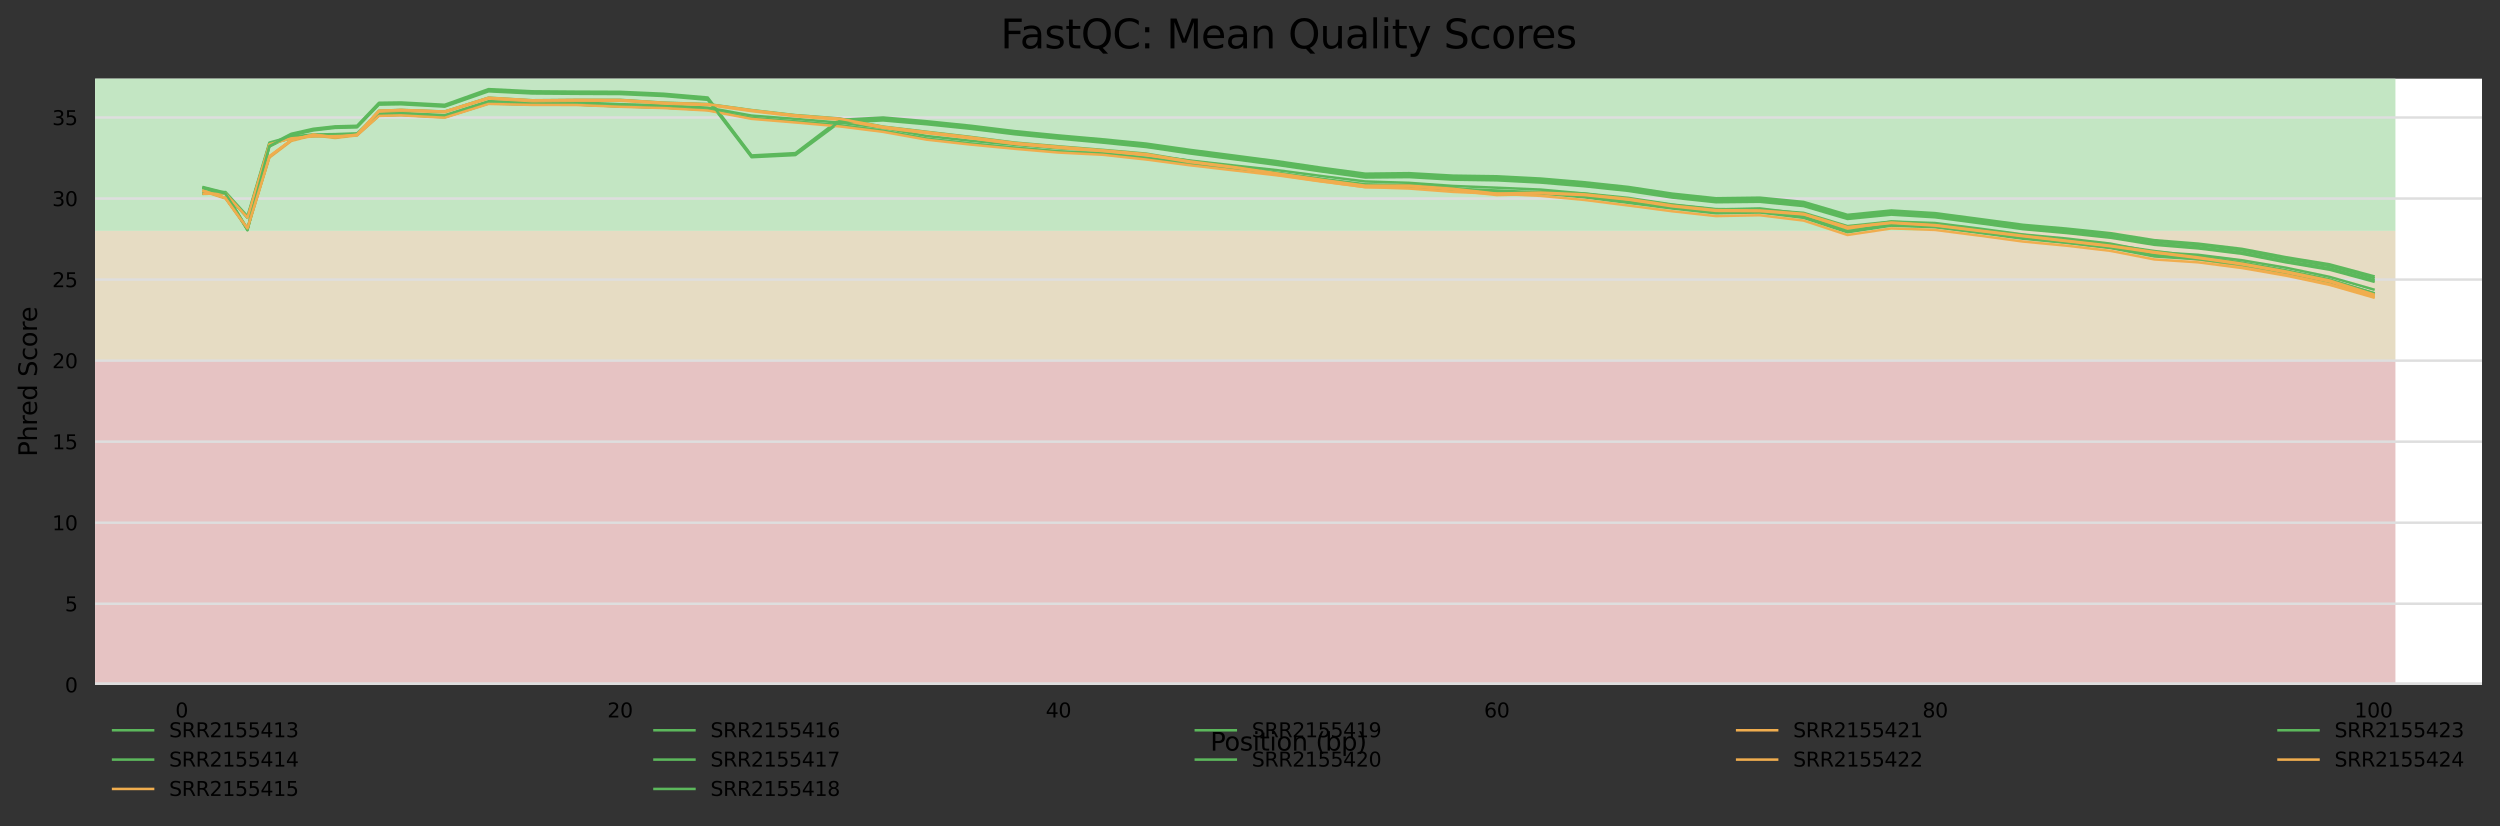 <?xml version="1.0" encoding="utf-8" standalone="no"?>
<!DOCTYPE svg PUBLIC "-//W3C//DTD SVG 1.1//EN"
  "http://www.w3.org/Graphics/SVG/1.1/DTD/svg11.dtd">
<svg xmlns:xlink="http://www.w3.org/1999/xlink" width="1000.318pt" height="330.542pt" viewBox="0 0 1000.318 330.542" xmlns="http://www.w3.org/2000/svg" version="1.1">
 <rect x="0" y="0" width="1000.318" height="330.542" fill="#333333" stroke="none"/>
 <defs>
  <style type="text/css">*{stroke-linejoin: round; stroke-linecap: butt}</style>
 </defs>
 <g id="figure_1">
  <g id="axes_1">
   <g id="patch_1">
    <path d="M 38.058 273.99 
L 993.118 273.99 
L 993.118 31.483 
L 38.058 31.483 
z
" style="fill: #ffffff"/>
   </g>
   <g id="patch_2">
    <path d="M 38.058 92.414 
L 958.476 92.414 
L 958.476 -374.495 
L 38.058 -374.495 
z
" clip-path="url(#pa256e6adfe)" style="fill: #c3e6c3"/>
   </g>
   <g id="patch_3">
    <path d="M 38.058 144.293 
L 958.476 144.293 
L 958.476 92.414 
L 38.058 92.414 
z
" clip-path="url(#pa256e6adfe)" style="fill: #e6dcc3"/>
   </g>
   <g id="patch_4">
    <path d="M 38.058 273.99 
L 958.476 273.99 
L 958.476 144.293 
L 38.058 144.293 
z
" clip-path="url(#pa256e6adfe)" style="fill: #e6c3c3"/>
   </g>
   <g id="matplotlib.axis_1">
    <g id="xtick_1">
     <g id="text_1">
      <!-- 0 -->
      <g transform="translate(70.155 287.069)scale(0.08 -0.08)">
       <defs>
        <path id="DejaVuSans-30" d="M 2034 4250 
Q 1547 4250 1301 3770 
Q 1056 3291 1056 2328 
Q 1056 1369 1301 889 
Q 1547 409 2034 409 
Q 2525 409 2770 889 
Q 3016 1369 3016 2328 
Q 3016 3291 2770 3770 
Q 2525 4250 2034 4250 
z
M 2034 4750 
Q 2819 4750 3233 4129 
Q 3647 3509 3647 2328 
Q 3647 1150 3233 529 
Q 2819 -91 2034 -91 
Q 1250 -91 836 529 
Q 422 1150 422 2328 
Q 422 3509 836 4129 
Q 1250 4750 2034 4750 
z
" transform="scale(0.016)"/>
       </defs>
       <use xlink:href="#DejaVuSans-30"/>
      </g>
     </g>
    </g>
    <g id="xtick_2">
     <g id="text_2">
      <!-- 20 -->
      <g transform="translate(243.011 287.069)scale(0.08 -0.08)">
       <defs>
        <path id="DejaVuSans-32" d="M 1228 531 
L 3431 531 
L 3431 0 
L 469 0 
L 469 531 
Q 828 903 1448 1529 
Q 2069 2156 2228 2338 
Q 2531 2678 2651 2914 
Q 2772 3150 2772 3378 
Q 2772 3750 2511 3984 
Q 2250 4219 1831 4219 
Q 1534 4219 1204 4116 
Q 875 4013 500 3803 
L 500 4441 
Q 881 4594 1212 4672 
Q 1544 4750 1819 4750 
Q 2544 4750 2975 4387 
Q 3406 4025 3406 3419 
Q 3406 3131 3298 2873 
Q 3191 2616 2906 2266 
Q 2828 2175 2409 1742 
Q 1991 1309 1228 531 
z
" transform="scale(0.016)"/>
       </defs>
       <use xlink:href="#DejaVuSans-32"/>
       <use xlink:href="#DejaVuSans-30" x="63.623"/>
      </g>
     </g>
    </g>
    <g id="xtick_3">
     <g id="text_3">
      <!-- 40 -->
      <g transform="translate(418.412 287.069)scale(0.08 -0.08)">
       <defs>
        <path id="DejaVuSans-34" d="M 2419 4116 
L 825 1625 
L 2419 1625 
L 2419 4116 
z
M 2253 4666 
L 3047 4666 
L 3047 1625 
L 3713 1625 
L 3713 1100 
L 3047 1100 
L 3047 0 
L 2419 0 
L 2419 1100 
L 313 1100 
L 313 1709 
L 2253 4666 
z
" transform="scale(0.016)"/>
       </defs>
       <use xlink:href="#DejaVuSans-34"/>
       <use xlink:href="#DejaVuSans-30" x="63.623"/>
      </g>
     </g>
    </g>
    <g id="xtick_4">
     <g id="text_4">
      <!-- 60 -->
      <g transform="translate(593.814 287.069)scale(0.08 -0.08)">
       <defs>
        <path id="DejaVuSans-36" d="M 2113 2584 
Q 1688 2584 1439 2293 
Q 1191 2003 1191 1497 
Q 1191 994 1439 701 
Q 1688 409 2113 409 
Q 2538 409 2786 701 
Q 3034 994 3034 1497 
Q 3034 2003 2786 2293 
Q 2538 2584 2113 2584 
z
M 3366 4563 
L 3366 3988 
Q 3128 4100 2886 4159 
Q 2644 4219 2406 4219 
Q 1781 4219 1451 3797 
Q 1122 3375 1075 2522 
Q 1259 2794 1537 2939 
Q 1816 3084 2150 3084 
Q 2853 3084 3261 2657 
Q 3669 2231 3669 1497 
Q 3669 778 3244 343 
Q 2819 -91 2113 -91 
Q 1303 -91 875 529 
Q 447 1150 447 2328 
Q 447 3434 972 4092 
Q 1497 4750 2381 4750 
Q 2619 4750 2861 4703 
Q 3103 4656 3366 4563 
z
" transform="scale(0.016)"/>
       </defs>
       <use xlink:href="#DejaVuSans-36"/>
       <use xlink:href="#DejaVuSans-30" x="63.623"/>
      </g>
     </g>
    </g>
    <g id="xtick_5">
     <g id="text_5">
      <!-- 80 -->
      <g transform="translate(769.215 287.069)scale(0.08 -0.08)">
       <defs>
        <path id="DejaVuSans-38" d="M 2034 2216 
Q 1584 2216 1326 1975 
Q 1069 1734 1069 1313 
Q 1069 891 1326 650 
Q 1584 409 2034 409 
Q 2484 409 2743 651 
Q 3003 894 3003 1313 
Q 3003 1734 2745 1975 
Q 2488 2216 2034 2216 
z
M 1403 2484 
Q 997 2584 770 2862 
Q 544 3141 544 3541 
Q 544 4100 942 4425 
Q 1341 4750 2034 4750 
Q 2731 4750 3128 4425 
Q 3525 4100 3525 3541 
Q 3525 3141 3298 2862 
Q 3072 2584 2669 2484 
Q 3125 2378 3379 2068 
Q 3634 1759 3634 1313 
Q 3634 634 3220 271 
Q 2806 -91 2034 -91 
Q 1263 -91 848 271 
Q 434 634 434 1313 
Q 434 1759 690 2068 
Q 947 2378 1403 2484 
z
M 1172 3481 
Q 1172 3119 1398 2916 
Q 1625 2713 2034 2713 
Q 2441 2713 2670 2916 
Q 2900 3119 2900 3481 
Q 2900 3844 2670 4047 
Q 2441 4250 2034 4250 
Q 1625 4250 1398 4047 
Q 1172 3844 1172 3481 
z
" transform="scale(0.016)"/>
       </defs>
       <use xlink:href="#DejaVuSans-38"/>
       <use xlink:href="#DejaVuSans-30" x="63.623"/>
      </g>
     </g>
    </g>
    <g id="xtick_6">
     <g id="text_6">
      <!-- 100 -->
      <g transform="translate(942.071 287.069)scale(0.08 -0.08)">
       <defs>
        <path id="DejaVuSans-31" d="M 794 531 
L 1825 531 
L 1825 4091 
L 703 3866 
L 703 4441 
L 1819 4666 
L 2450 4666 
L 2450 531 
L 3481 531 
L 3481 0 
L 794 0 
L 794 531 
z
" transform="scale(0.016)"/>
       </defs>
       <use xlink:href="#DejaVuSans-31"/>
       <use xlink:href="#DejaVuSans-30" x="63.623"/>
       <use xlink:href="#DejaVuSans-30" x="127.246"/>
      </g>
     </g>
    </g>
    <g id="text_7">
     <!-- Position (bp) -->
     <g transform="translate(484.285 300.331)scale(0.1 -0.1)">
      <defs>
       <path id="DejaVuSans-50" d="M 1259 4147 
L 1259 2394 
L 2053 2394 
Q 2494 2394 2734 2622 
Q 2975 2850 2975 3272 
Q 2975 3691 2734 3919 
Q 2494 4147 2053 4147 
L 1259 4147 
z
M 628 4666 
L 2053 4666 
Q 2838 4666 3239 4311 
Q 3641 3956 3641 3272 
Q 3641 2581 3239 2228 
Q 2838 1875 2053 1875 
L 1259 1875 
L 1259 0 
L 628 0 
L 628 4666 
z
" transform="scale(0.016)"/>
       <path id="DejaVuSans-6f" d="M 1959 3097 
Q 1497 3097 1228 2736 
Q 959 2375 959 1747 
Q 959 1119 1226 758 
Q 1494 397 1959 397 
Q 2419 397 2687 759 
Q 2956 1122 2956 1747 
Q 2956 2369 2687 2733 
Q 2419 3097 1959 3097 
z
M 1959 3584 
Q 2709 3584 3137 3096 
Q 3566 2609 3566 1747 
Q 3566 888 3137 398 
Q 2709 -91 1959 -91 
Q 1206 -91 779 398 
Q 353 888 353 1747 
Q 353 2609 779 3096 
Q 1206 3584 1959 3584 
z
" transform="scale(0.016)"/>
       <path id="DejaVuSans-73" d="M 2834 3397 
L 2834 2853 
Q 2591 2978 2328 3040 
Q 2066 3103 1784 3103 
Q 1356 3103 1142 2972 
Q 928 2841 928 2578 
Q 928 2378 1081 2264 
Q 1234 2150 1697 2047 
L 1894 2003 
Q 2506 1872 2764 1633 
Q 3022 1394 3022 966 
Q 3022 478 2636 193 
Q 2250 -91 1575 -91 
Q 1294 -91 989 -36 
Q 684 19 347 128 
L 347 722 
Q 666 556 975 473 
Q 1284 391 1588 391 
Q 1994 391 2212 530 
Q 2431 669 2431 922 
Q 2431 1156 2273 1281 
Q 2116 1406 1581 1522 
L 1381 1569 
Q 847 1681 609 1914 
Q 372 2147 372 2553 
Q 372 3047 722 3315 
Q 1072 3584 1716 3584 
Q 2034 3584 2315 3537 
Q 2597 3491 2834 3397 
z
" transform="scale(0.016)"/>
       <path id="DejaVuSans-69" d="M 603 3500 
L 1178 3500 
L 1178 0 
L 603 0 
L 603 3500 
z
M 603 4863 
L 1178 4863 
L 1178 4134 
L 603 4134 
L 603 4863 
z
" transform="scale(0.016)"/>
       <path id="DejaVuSans-74" d="M 1172 4494 
L 1172 3500 
L 2356 3500 
L 2356 3053 
L 1172 3053 
L 1172 1153 
Q 1172 725 1289 603 
Q 1406 481 1766 481 
L 2356 481 
L 2356 0 
L 1766 0 
Q 1100 0 847 248 
Q 594 497 594 1153 
L 594 3053 
L 172 3053 
L 172 3500 
L 594 3500 
L 594 4494 
L 1172 4494 
z
" transform="scale(0.016)"/>
       <path id="DejaVuSans-6e" d="M 3513 2113 
L 3513 0 
L 2938 0 
L 2938 2094 
Q 2938 2591 2744 2837 
Q 2550 3084 2163 3084 
Q 1697 3084 1428 2787 
Q 1159 2491 1159 1978 
L 1159 0 
L 581 0 
L 581 3500 
L 1159 3500 
L 1159 2956 
Q 1366 3272 1645 3428 
Q 1925 3584 2291 3584 
Q 2894 3584 3203 3211 
Q 3513 2838 3513 2113 
z
" transform="scale(0.016)"/>
       <path id="DejaVuSans-20" transform="scale(0.016)"/>
       <path id="DejaVuSans-28" d="M 1984 4856 
Q 1566 4138 1362 3434 
Q 1159 2731 1159 2009 
Q 1159 1288 1364 580 
Q 1569 -128 1984 -844 
L 1484 -844 
Q 1016 -109 783 600 
Q 550 1309 550 2009 
Q 550 2706 781 3412 
Q 1013 4119 1484 4856 
L 1984 4856 
z
" transform="scale(0.016)"/>
       <path id="DejaVuSans-62" d="M 3116 1747 
Q 3116 2381 2855 2742 
Q 2594 3103 2138 3103 
Q 1681 3103 1420 2742 
Q 1159 2381 1159 1747 
Q 1159 1113 1420 752 
Q 1681 391 2138 391 
Q 2594 391 2855 752 
Q 3116 1113 3116 1747 
z
M 1159 2969 
Q 1341 3281 1617 3432 
Q 1894 3584 2278 3584 
Q 2916 3584 3314 3078 
Q 3713 2572 3713 1747 
Q 3713 922 3314 415 
Q 2916 -91 2278 -91 
Q 1894 -91 1617 61 
Q 1341 213 1159 525 
L 1159 0 
L 581 0 
L 581 4863 
L 1159 4863 
L 1159 2969 
z
" transform="scale(0.016)"/>
       <path id="DejaVuSans-70" d="M 1159 525 
L 1159 -1331 
L 581 -1331 
L 581 3500 
L 1159 3500 
L 1159 2969 
Q 1341 3281 1617 3432 
Q 1894 3584 2278 3584 
Q 2916 3584 3314 3078 
Q 3713 2572 3713 1747 
Q 3713 922 3314 415 
Q 2916 -91 2278 -91 
Q 1894 -91 1617 61 
Q 1341 213 1159 525 
z
M 3116 1747 
Q 3116 2381 2855 2742 
Q 2594 3103 2138 3103 
Q 1681 3103 1420 2742 
Q 1159 2381 1159 1747 
Q 1159 1113 1420 752 
Q 1681 391 2138 391 
Q 2594 391 2855 752 
Q 3116 1113 3116 1747 
z
" transform="scale(0.016)"/>
       <path id="DejaVuSans-29" d="M 513 4856 
L 1013 4856 
Q 1481 4119 1714 3412 
Q 1947 2706 1947 2009 
Q 1947 1309 1714 600 
Q 1481 -109 1013 -844 
L 513 -844 
Q 928 -128 1133 580 
Q 1338 1288 1338 2009 
Q 1338 2731 1133 3434 
Q 928 4138 513 4856 
z
" transform="scale(0.016)"/>
      </defs>
      <use xlink:href="#DejaVuSans-50"/>
      <use xlink:href="#DejaVuSans-6f" x="56.678"/>
      <use xlink:href="#DejaVuSans-73" x="117.859"/>
      <use xlink:href="#DejaVuSans-69" x="169.959"/>
      <use xlink:href="#DejaVuSans-74" x="197.742"/>
      <use xlink:href="#DejaVuSans-69" x="236.951"/>
      <use xlink:href="#DejaVuSans-6f" x="264.734"/>
      <use xlink:href="#DejaVuSans-6e" x="325.916"/>
      <use xlink:href="#DejaVuSans-20" x="389.295"/>
      <use xlink:href="#DejaVuSans-28" x="421.082"/>
      <use xlink:href="#DejaVuSans-62" x="460.096"/>
      <use xlink:href="#DejaVuSans-70" x="523.572"/>
      <use xlink:href="#DejaVuSans-29" x="587.049"/>
     </g>
    </g>
   </g>
   <g id="matplotlib.axis_2">
    <g id="ytick_1">
     <g id="line2d_1">
      <path d="M 38.058 273.99 
L 993.118 273.99 
" clip-path="url(#pa256e6adfe)" style="fill: none; stroke: #dedede; stroke-linecap: square"/>
     </g>
     <g id="text_8">
      <!-- 0 -->
      <g transform="translate(25.968 277.029)scale(0.08 -0.08)">
       <use xlink:href="#DejaVuSans-30"/>
      </g>
     </g>
    </g>
    <g id="ytick_2">
     <g id="line2d_2">
      <path d="M 38.058 241.566 
L 993.118 241.566 
" clip-path="url(#pa256e6adfe)" style="fill: none; stroke: #dedede; stroke-linecap: square"/>
     </g>
     <g id="text_9">
      <!-- 5 -->
      <g transform="translate(25.968 244.605)scale(0.08 -0.08)">
       <defs>
        <path id="DejaVuSans-35" d="M 691 4666 
L 3169 4666 
L 3169 4134 
L 1269 4134 
L 1269 2991 
Q 1406 3038 1543 3061 
Q 1681 3084 1819 3084 
Q 2600 3084 3056 2656 
Q 3513 2228 3513 1497 
Q 3513 744 3044 326 
Q 2575 -91 1722 -91 
Q 1428 -91 1123 -41 
Q 819 9 494 109 
L 494 744 
Q 775 591 1075 516 
Q 1375 441 1709 441 
Q 2250 441 2565 725 
Q 2881 1009 2881 1497 
Q 2881 1984 2565 2268 
Q 2250 2553 1709 2553 
Q 1456 2553 1204 2497 
Q 953 2441 691 2322 
L 691 4666 
z
" transform="scale(0.016)"/>
       </defs>
       <use xlink:href="#DejaVuSans-35"/>
      </g>
     </g>
    </g>
    <g id="ytick_3">
     <g id="line2d_3">
      <path d="M 38.058 209.142 
L 993.118 209.142 
" clip-path="url(#pa256e6adfe)" style="fill: none; stroke: #dedede; stroke-linecap: square"/>
     </g>
     <g id="text_10">
      <!-- 10 -->
      <g transform="translate(20.878 212.181)scale(0.08 -0.08)">
       <use xlink:href="#DejaVuSans-31"/>
       <use xlink:href="#DejaVuSans-30" x="63.623"/>
      </g>
     </g>
    </g>
    <g id="ytick_4">
     <g id="line2d_4">
      <path d="M 38.058 176.717 
L 993.118 176.717 
" clip-path="url(#pa256e6adfe)" style="fill: none; stroke: #dedede; stroke-linecap: square"/>
     </g>
     <g id="text_11">
      <!-- 15 -->
      <g transform="translate(20.878 179.757)scale(0.08 -0.08)">
       <use xlink:href="#DejaVuSans-31"/>
       <use xlink:href="#DejaVuSans-35" x="63.623"/>
      </g>
     </g>
    </g>
    <g id="ytick_5">
     <g id="line2d_5">
      <path d="M 38.058 144.293 
L 993.118 144.293 
" clip-path="url(#pa256e6adfe)" style="fill: none; stroke: #dedede; stroke-linecap: square"/>
     </g>
     <g id="text_12">
      <!-- 20 -->
      <g transform="translate(20.878 147.332)scale(0.08 -0.08)">
       <use xlink:href="#DejaVuSans-32"/>
       <use xlink:href="#DejaVuSans-30" x="63.623"/>
      </g>
     </g>
    </g>
    <g id="ytick_6">
     <g id="line2d_6">
      <path d="M 38.058 111.869 
L 993.118 111.869 
" clip-path="url(#pa256e6adfe)" style="fill: none; stroke: #dedede; stroke-linecap: square"/>
     </g>
     <g id="text_13">
      <!-- 25 -->
      <g transform="translate(20.878 114.908)scale(0.08 -0.08)">
       <use xlink:href="#DejaVuSans-32"/>
       <use xlink:href="#DejaVuSans-35" x="63.623"/>
      </g>
     </g>
    </g>
    <g id="ytick_7">
     <g id="line2d_7">
      <path d="M 38.058 79.444 
L 993.118 79.444 
" clip-path="url(#pa256e6adfe)" style="fill: none; stroke: #dedede; stroke-linecap: square"/>
     </g>
     <g id="text_14">
      <!-- 30 -->
      <g transform="translate(20.878 82.484)scale(0.08 -0.08)">
       <defs>
        <path id="DejaVuSans-33" d="M 2597 2516 
Q 3050 2419 3304 2112 
Q 3559 1806 3559 1356 
Q 3559 666 3084 287 
Q 2609 -91 1734 -91 
Q 1441 -91 1130 -33 
Q 819 25 488 141 
L 488 750 
Q 750 597 1062 519 
Q 1375 441 1716 441 
Q 2309 441 2620 675 
Q 2931 909 2931 1356 
Q 2931 1769 2642 2001 
Q 2353 2234 1838 2234 
L 1294 2234 
L 1294 2753 
L 1863 2753 
Q 2328 2753 2575 2939 
Q 2822 3125 2822 3475 
Q 2822 3834 2567 4026 
Q 2313 4219 1838 4219 
Q 1578 4219 1281 4162 
Q 984 4106 628 3988 
L 628 4550 
Q 988 4650 1302 4700 
Q 1616 4750 1894 4750 
Q 2613 4750 3031 4423 
Q 3450 4097 3450 3541 
Q 3450 3153 3228 2886 
Q 3006 2619 2597 2516 
z
" transform="scale(0.016)"/>
       </defs>
       <use xlink:href="#DejaVuSans-33"/>
       <use xlink:href="#DejaVuSans-30" x="63.623"/>
      </g>
     </g>
    </g>
    <g id="ytick_8">
     <g id="line2d_8">
      <path d="M 38.058 47.02 
L 993.118 47.02 
" clip-path="url(#pa256e6adfe)" style="fill: none; stroke: #dedede; stroke-linecap: square"/>
     </g>
     <g id="text_15">
      <!-- 35 -->
      <g transform="translate(20.878 50.06)scale(0.08 -0.08)">
       <use xlink:href="#DejaVuSans-33"/>
       <use xlink:href="#DejaVuSans-35" x="63.623"/>
      </g>
     </g>
    </g>
    <g id="text_16">
     <!-- Phred Score -->
     <g transform="translate(14.798 182.705)rotate(-90)scale(0.1 -0.1)">
      <defs>
       <path id="DejaVuSans-68" d="M 3513 2113 
L 3513 0 
L 2938 0 
L 2938 2094 
Q 2938 2591 2744 2837 
Q 2550 3084 2163 3084 
Q 1697 3084 1428 2787 
Q 1159 2491 1159 1978 
L 1159 0 
L 581 0 
L 581 4863 
L 1159 4863 
L 1159 2956 
Q 1366 3272 1645 3428 
Q 1925 3584 2291 3584 
Q 2894 3584 3203 3211 
Q 3513 2838 3513 2113 
z
" transform="scale(0.016)"/>
       <path id="DejaVuSans-72" d="M 2631 2963 
Q 2534 3019 2420 3045 
Q 2306 3072 2169 3072 
Q 1681 3072 1420 2755 
Q 1159 2438 1159 1844 
L 1159 0 
L 581 0 
L 581 3500 
L 1159 3500 
L 1159 2956 
Q 1341 3275 1631 3429 
Q 1922 3584 2338 3584 
Q 2397 3584 2469 3576 
Q 2541 3569 2628 3553 
L 2631 2963 
z
" transform="scale(0.016)"/>
       <path id="DejaVuSans-65" d="M 3597 1894 
L 3597 1613 
L 953 1613 
Q 991 1019 1311 708 
Q 1631 397 2203 397 
Q 2534 397 2845 478 
Q 3156 559 3463 722 
L 3463 178 
Q 3153 47 2828 -22 
Q 2503 -91 2169 -91 
Q 1331 -91 842 396 
Q 353 884 353 1716 
Q 353 2575 817 3079 
Q 1281 3584 2069 3584 
Q 2775 3584 3186 3129 
Q 3597 2675 3597 1894 
z
M 3022 2063 
Q 3016 2534 2758 2815 
Q 2500 3097 2075 3097 
Q 1594 3097 1305 2825 
Q 1016 2553 972 2059 
L 3022 2063 
z
" transform="scale(0.016)"/>
       <path id="DejaVuSans-64" d="M 2906 2969 
L 2906 4863 
L 3481 4863 
L 3481 0 
L 2906 0 
L 2906 525 
Q 2725 213 2448 61 
Q 2172 -91 1784 -91 
Q 1150 -91 751 415 
Q 353 922 353 1747 
Q 353 2572 751 3078 
Q 1150 3584 1784 3584 
Q 2172 3584 2448 3432 
Q 2725 3281 2906 2969 
z
M 947 1747 
Q 947 1113 1208 752 
Q 1469 391 1925 391 
Q 2381 391 2643 752 
Q 2906 1113 2906 1747 
Q 2906 2381 2643 2742 
Q 2381 3103 1925 3103 
Q 1469 3103 1208 2742 
Q 947 2381 947 1747 
z
" transform="scale(0.016)"/>
       <path id="DejaVuSans-53" d="M 3425 4513 
L 3425 3897 
Q 3066 4069 2747 4153 
Q 2428 4238 2131 4238 
Q 1616 4238 1336 4038 
Q 1056 3838 1056 3469 
Q 1056 3159 1242 3001 
Q 1428 2844 1947 2747 
L 2328 2669 
Q 3034 2534 3370 2195 
Q 3706 1856 3706 1288 
Q 3706 609 3251 259 
Q 2797 -91 1919 -91 
Q 1588 -91 1214 -16 
Q 841 59 441 206 
L 441 856 
Q 825 641 1194 531 
Q 1563 422 1919 422 
Q 2459 422 2753 634 
Q 3047 847 3047 1241 
Q 3047 1584 2836 1778 
Q 2625 1972 2144 2069 
L 1759 2144 
Q 1053 2284 737 2584 
Q 422 2884 422 3419 
Q 422 4038 858 4394 
Q 1294 4750 2059 4750 
Q 2388 4750 2728 4690 
Q 3069 4631 3425 4513 
z
" transform="scale(0.016)"/>
       <path id="DejaVuSans-63" d="M 3122 3366 
L 3122 2828 
Q 2878 2963 2633 3030 
Q 2388 3097 2138 3097 
Q 1578 3097 1268 2742 
Q 959 2388 959 1747 
Q 959 1106 1268 751 
Q 1578 397 2138 397 
Q 2388 397 2633 464 
Q 2878 531 3122 666 
L 3122 134 
Q 2881 22 2623 -34 
Q 2366 -91 2075 -91 
Q 1284 -91 818 406 
Q 353 903 353 1747 
Q 353 2603 823 3093 
Q 1294 3584 2113 3584 
Q 2378 3584 2631 3529 
Q 2884 3475 3122 3366 
z
" transform="scale(0.016)"/>
      </defs>
      <use xlink:href="#DejaVuSans-50"/>
      <use xlink:href="#DejaVuSans-68" x="60.303"/>
      <use xlink:href="#DejaVuSans-72" x="123.682"/>
      <use xlink:href="#DejaVuSans-65" x="162.545"/>
      <use xlink:href="#DejaVuSans-64" x="224.068"/>
      <use xlink:href="#DejaVuSans-20" x="287.545"/>
      <use xlink:href="#DejaVuSans-53" x="319.332"/>
      <use xlink:href="#DejaVuSans-63" x="382.809"/>
      <use xlink:href="#DejaVuSans-6f" x="437.789"/>
      <use xlink:href="#DejaVuSans-72" x="498.971"/>
      <use xlink:href="#DejaVuSans-65" x="537.834"/>
     </g>
    </g>
   </g>
   <g id="line2d_9">
    <path d="M 81.47 77.072 
L 90.24 76.829 
L 99.01 86.522 
L 107.78 57.05 
L 116.55 54.619 
L 125.32 53.801 
L 134.09 53.661 
L 142.86 53.353 
L 151.63 45.404 
L 160.401 45.14 
L 177.941 46.079 
L 195.481 40.47 
L 213.021 40.946 
L 230.561 40.944 
L 248.101 41.67 
L 265.641 42.123 
L 283.181 43.063 
L 300.722 46.238 
L 318.262 47.564 
L 335.802 49.057 
L 353.342 51.228 
L 370.882 54.433 
L 388.422 56.325 
L 405.962 57.964 
L 423.502 59.382 
L 441.043 60.168 
L 458.583 62.009 
L 476.123 64.235 
L 493.663 66.201 
L 511.203 68.107 
L 528.743 70.418 
L 546.283 72.603 
L 563.823 73.153 
L 581.364 74.396 
L 598.904 75.104 
L 616.444 75.854 
L 633.984 77.44 
L 651.524 79.636 
L 669.064 81.934 
L 686.604 83.819 
L 704.145 83.389 
L 721.685 85.502 
L 739.225 91.321 
L 756.765 88.64 
L 774.305 89.237 
L 791.845 91.433 
L 809.385 93.813 
L 826.925 95.44 
L 844.466 97.471 
L 862.006 100.895 
L 879.546 101.947 
L 897.086 104.137 
L 914.626 107.099 
L 932.166 110.788 
L 949.706 115.824 
" clip-path="url(#pa256e6adfe)" style="fill: none; stroke: #5cb85c; stroke-linecap: square"/>
   </g>
   <g id="line2d_10">
    <path d="M 81.47 74.895 
L 90.24 77.103 
L 99.01 91.633 
L 107.78 58.058 
L 116.55 53.522 
L 125.32 51.532 
L 134.09 50.552 
L 142.86 50.321 
L 151.63 41.113 
L 160.401 40.987 
L 177.941 41.916 
L 195.481 35.652 
L 213.021 36.521 
L 230.561 36.663 
L 248.101 36.731 
L 265.641 37.508 
L 283.181 39.008 
L 300.722 62.187 
L 318.262 61.259 
L 335.802 47.959 
L 353.342 46.995 
L 370.882 48.512 
L 388.422 50.296 
L 405.962 52.449 
L 423.502 54.17 
L 441.043 55.718 
L 458.583 57.442 
L 476.123 59.95 
L 493.663 62.216 
L 511.203 64.518 
L 528.743 67.1 
L 546.283 69.484 
L 563.823 69.276 
L 581.364 70.267 
L 598.904 70.526 
L 616.444 71.433 
L 633.984 72.926 
L 651.524 74.79 
L 669.064 77.462 
L 686.604 79.317 
L 704.145 79.077 
L 721.685 80.785 
L 739.225 85.952 
L 756.765 84.209 
L 774.305 85.268 
L 791.845 87.58 
L 809.385 89.935 
L 826.925 91.462 
L 844.466 93.286 
L 862.006 96.094 
L 879.546 97.474 
L 897.086 99.567 
L 914.626 102.896 
L 932.166 105.77 
L 949.706 110.486 
" clip-path="url(#pa256e6adfe)" style="fill: none; stroke: #5cb85c; stroke-linecap: square"/>
   </g>
   <g id="line2d_11">
    <path d="M 81.47 76.593 
L 90.24 79.457 
L 99.01 91.634 
L 107.78 63.092 
L 116.55 56.418 
L 125.32 54.144 
L 134.09 55.243 
L 142.86 54.18 
L 151.63 44.634 
L 160.401 44.285 
L 177.941 44.931 
L 195.481 39.449 
L 213.021 40.478 
L 230.561 40.317 
L 248.101 40.325 
L 265.641 41.438 
L 283.181 42.028 
L 300.722 44.475 
L 318.262 46.545 
L 335.802 47.906 
L 353.342 51.192 
L 370.882 53.28 
L 388.422 55.35 
L 405.962 57.591 
L 423.502 59.132 
L 441.043 60.563 
L 458.583 62.133 
L 476.123 65.122 
L 493.663 67.373 
L 511.203 69.991 
L 528.743 72.516 
L 546.283 74.909 
L 563.823 74.872 
L 581.364 76.134 
L 598.904 78.057 
L 616.444 77.652 
L 633.984 78.381 
L 651.524 80.162 
L 669.064 82.847 
L 686.604 84.703 
L 704.145 84.885 
L 721.685 86.258 
L 739.225 91.558 
L 756.765 89.763 
L 774.305 90.81 
L 791.845 92.982 
L 809.385 95.137 
L 826.925 97.155 
L 844.466 99.183 
L 862.006 101.716 
L 879.546 103.897 
L 897.086 106.425 
L 914.626 109.579 
L 932.166 113.237 
L 949.706 118.761 
" clip-path="url(#pa256e6adfe)" style="fill: none; stroke: #f0ad4e; stroke-linecap: square"/>
   </g>
   <g id="line2d_12">
    <path d="M 81.47 77.482 
L 90.24 77.363 
L 99.01 87.027 
L 107.78 57.611 
L 116.55 55.241 
L 125.32 54.469 
L 134.09 54.323 
L 142.86 54.062 
L 151.63 46.239 
L 160.401 46.011 
L 177.941 46.946 
L 195.481 41.424 
L 213.021 41.828 
L 230.561 41.844 
L 248.101 42.538 
L 265.641 43.041 
L 283.181 43.973 
L 300.722 47.272 
L 318.262 48.682 
L 335.802 50.208 
L 353.342 52.402 
L 370.882 55.516 
L 388.422 57.442 
L 405.962 59.101 
L 423.502 60.553 
L 441.043 61.391 
L 458.583 63.226 
L 476.123 65.47 
L 493.663 67.451 
L 511.203 69.436 
L 528.743 71.83 
L 546.283 74.029 
L 563.823 74.537 
L 581.364 75.838 
L 598.904 76.56 
L 616.444 77.362 
L 633.984 78.976 
L 651.524 81.174 
L 669.064 83.431 
L 686.604 85.351 
L 704.145 85.018 
L 721.685 87.173 
L 739.225 92.955 
L 756.765 90.304 
L 774.305 90.917 
L 791.845 93.156 
L 809.385 95.529 
L 826.925 97.19 
L 844.466 99.247 
L 862.006 102.621 
L 879.546 103.75 
L 897.086 105.981 
L 914.626 108.988 
L 932.166 112.668 
L 949.706 117.677 
" clip-path="url(#pa256e6adfe)" style="fill: none; stroke: #5cb85c; stroke-linecap: square"/>
   </g>
   <g id="line2d_13">
    <path d="M 81.47 75.381 
L 90.24 77.679 
L 99.01 92.169 
L 107.78 58.686 
L 116.55 54.18 
L 125.32 52.192 
L 134.09 51.181 
L 142.86 50.963 
L 151.63 41.868 
L 160.401 41.727 
L 177.941 42.684 
L 195.481 36.55 
L 213.021 37.407 
L 230.561 37.547 
L 248.101 37.631 
L 265.641 38.429 
L 283.181 39.95 
L 300.722 62.915 
L 318.262 62.062 
L 335.802 49.049 
L 353.342 48.187 
L 370.882 49.737 
L 388.422 51.55 
L 405.962 53.727 
L 423.502 55.462 
L 441.043 57.06 
L 458.583 58.835 
L 476.123 61.414 
L 493.663 63.711 
L 511.203 66.031 
L 528.743 68.621 
L 546.283 71.038 
L 563.823 70.871 
L 581.364 71.895 
L 598.904 72.166 
L 616.444 73.065 
L 633.984 74.54 
L 651.524 76.391 
L 669.064 79.062 
L 686.604 80.929 
L 704.145 80.743 
L 721.685 82.467 
L 739.225 87.618 
L 756.765 85.896 
L 774.305 86.958 
L 791.845 89.293 
L 809.385 91.684 
L 826.925 93.254 
L 844.466 95.138 
L 862.006 97.962 
L 879.546 99.404 
L 897.086 101.569 
L 914.626 104.978 
L 932.166 107.938 
L 949.706 112.676 
" clip-path="url(#pa256e6adfe)" style="fill: none; stroke: #5cb85c; stroke-linecap: square"/>
   </g>
   <g id="line2d_14">
    <path d="M 81.47 76.375 
L 90.24 79.198 
L 99.01 91.367 
L 107.78 62.738 
L 116.55 56.085 
L 125.32 53.834 
L 134.09 54.976 
L 142.86 53.92 
L 151.63 44.302 
L 160.401 43.967 
L 177.941 44.605 
L 195.481 39.071 
L 213.021 40.108 
L 230.561 39.957 
L 248.101 39.944 
L 265.641 41.066 
L 283.181 41.626 
L 300.722 44.028 
L 318.262 46.051 
L 335.802 47.371 
L 353.342 50.654 
L 370.882 52.733 
L 388.422 54.778 
L 405.962 57.029 
L 423.502 58.537 
L 441.043 59.941 
L 458.583 61.456 
L 476.123 64.385 
L 493.663 66.59 
L 511.203 69.192 
L 528.743 71.707 
L 546.283 74.033 
L 563.823 73.967 
L 581.364 75.202 
L 598.904 77.115 
L 616.444 76.705 
L 633.984 77.407 
L 651.524 79.168 
L 669.064 81.833 
L 686.604 83.653 
L 704.145 83.813 
L 721.685 85.167 
L 739.225 90.466 
L 756.765 88.658 
L 774.305 89.689 
L 791.845 91.832 
L 809.385 93.963 
L 826.925 95.938 
L 844.466 97.937 
L 862.006 100.435 
L 879.546 102.598 
L 897.086 105.077 
L 914.626 108.181 
L 932.166 111.809 
L 949.706 117.334 
" clip-path="url(#pa256e6adfe)" style="fill: none; stroke: #5cb85c; stroke-linecap: square"/>
   </g>
   <g id="line2d_15">
    <path d="M 81.47 77.567 
L 90.24 77.414 
L 99.01 87.162 
L 107.78 57.708 
L 116.55 55.248 
L 125.32 54.448 
L 134.09 54.256 
L 142.86 53.941 
L 151.63 46.156 
L 160.401 45.869 
L 177.941 46.807 
L 195.481 41.324 
L 213.021 41.81 
L 230.561 41.837 
L 248.101 42.604 
L 265.641 43.031 
L 283.181 43.967 
L 300.722 47.22 
L 318.262 48.586 
L 335.802 50.107 
L 353.342 52.304 
L 370.882 55.605 
L 388.422 57.518 
L 405.962 59.178 
L 423.502 60.657 
L 441.043 61.411 
L 458.583 63.246 
L 476.123 65.429 
L 493.663 67.357 
L 511.203 69.244 
L 528.743 71.562 
L 546.283 73.766 
L 563.823 74.248 
L 581.364 75.513 
L 598.904 76.214 
L 616.444 76.991 
L 633.984 78.601 
L 651.524 80.763 
L 669.064 83.052 
L 686.604 84.994 
L 704.145 84.576 
L 721.685 86.738 
L 739.225 92.494 
L 756.765 89.779 
L 774.305 90.362 
L 791.845 92.584 
L 809.385 95.007 
L 826.925 96.61 
L 844.466 98.647 
L 862.006 102.142 
L 879.546 103.155 
L 897.086 105.378 
L 914.626 108.388 
L 932.166 112.108 
L 949.706 117.207 
" clip-path="url(#pa256e6adfe)" style="fill: none; stroke: #5cb85c; stroke-linecap: square"/>
   </g>
   <g id="line2d_16">
    <path d="M 81.47 75.113 
L 90.24 77.379 
L 99.01 91.874 
L 107.78 58.333 
L 116.55 53.815 
L 125.32 51.834 
L 134.09 50.852 
L 142.86 50.629 
L 151.63 41.481 
L 160.401 41.334 
L 177.941 42.284 
L 195.481 36.082 
L 213.021 36.937 
L 230.561 37.078 
L 248.101 37.158 
L 265.641 37.945 
L 283.181 39.441 
L 300.722 62.47 
L 318.262 61.576 
L 335.802 48.436 
L 353.342 47.533 
L 370.882 49.081 
L 388.422 50.87 
L 405.962 53.043 
L 423.502 54.773 
L 441.043 56.325 
L 458.583 58.053 
L 476.123 60.577 
L 493.663 62.835 
L 511.203 65.125 
L 528.743 67.689 
L 546.283 70.075 
L 563.823 69.893 
L 581.364 70.913 
L 598.904 71.179 
L 616.444 72.09 
L 633.984 73.57 
L 651.524 75.434 
L 669.064 78.103 
L 686.604 79.961 
L 704.145 79.736 
L 721.685 81.445 
L 739.225 86.605 
L 756.765 84.831 
L 774.305 85.867 
L 791.845 88.159 
L 809.385 90.518 
L 826.925 92.057 
L 844.466 93.894 
L 862.006 96.697 
L 879.546 98.093 
L 897.086 100.209 
L 914.626 103.576 
L 932.166 106.49 
L 949.706 111.238 
" clip-path="url(#pa256e6adfe)" style="fill: none; stroke: #5cb85c; stroke-linecap: square"/>
   </g>
   <g id="line2d_17">
    <path d="M 81.47 76.444 
L 90.24 79.138 
L 99.01 91.429 
L 107.78 62.467 
L 116.55 56.037 
L 125.32 53.854 
L 134.09 54.832 
L 142.86 53.849 
L 151.63 44.348 
L 160.401 44.033 
L 177.941 44.68 
L 195.481 39.214 
L 213.021 40.2 
L 230.561 40.027 
L 248.101 40.104 
L 265.641 41.248 
L 283.181 41.801 
L 300.722 44.231 
L 318.262 46.282 
L 335.802 47.636 
L 353.342 50.857 
L 370.882 53.1 
L 388.422 55.208 
L 405.962 57.501 
L 423.502 59.027 
L 441.043 60.435 
L 458.583 61.971 
L 476.123 64.882 
L 493.663 67.063 
L 511.203 69.63 
L 528.743 72.159 
L 546.283 74.532 
L 563.823 74.534 
L 581.364 75.834 
L 598.904 77.599 
L 616.444 77.321 
L 633.984 78.073 
L 651.524 79.891 
L 669.064 82.572 
L 686.604 84.388 
L 704.145 84.493 
L 721.685 85.796 
L 739.225 91.077 
L 756.765 89.233 
L 774.305 90.267 
L 791.845 92.404 
L 809.385 94.537 
L 826.925 96.522 
L 844.466 98.546 
L 862.006 101.078 
L 879.546 103.249 
L 897.086 105.784 
L 914.626 108.952 
L 932.166 112.664 
L 949.706 118.271 
" clip-path="url(#pa256e6adfe)" style="fill: none; stroke: #f0ad4e; stroke-linecap: square"/>
   </g>
   <g id="line2d_18">
    <path d="M 81.47 77.551 
L 90.24 77.447 
L 99.01 87.081 
L 107.78 57.721 
L 116.55 55.352 
L 125.32 54.595 
L 134.09 54.474 
L 142.86 54.201 
L 151.63 46.384 
L 160.401 46.154 
L 177.941 47.09 
L 195.481 41.58 
L 213.021 41.989 
L 230.561 42.017 
L 248.101 42.729 
L 265.641 43.249 
L 283.181 44.223 
L 300.722 47.571 
L 318.262 49.019 
L 335.802 50.57 
L 353.342 52.772 
L 370.882 55.911 
L 388.422 57.869 
L 405.962 59.548 
L 423.502 61.053 
L 441.043 61.93 
L 458.583 63.831 
L 476.123 66.146 
L 493.663 68.176 
L 511.203 70.19 
L 528.743 72.651 
L 546.283 74.877 
L 563.823 75.447 
L 581.364 76.786 
L 598.904 77.546 
L 616.444 78.384 
L 633.984 80.019 
L 651.524 82.239 
L 669.064 84.538 
L 686.604 86.467 
L 704.145 86.129 
L 721.685 88.264 
L 739.225 94.031 
L 756.765 91.4 
L 774.305 92.012 
L 791.845 94.265 
L 809.385 96.649 
L 826.925 98.318 
L 844.466 100.392 
L 862.006 103.808 
L 879.546 104.974 
L 897.086 107.249 
L 914.626 110.288 
L 932.166 114.005 
L 949.706 119.042 
" clip-path="url(#pa256e6adfe)" style="fill: none; stroke: #f0ad4e; stroke-linecap: square"/>
   </g>
   <g id="line2d_19">
    <path d="M 81.47 75.184 
L 90.24 77.467 
L 99.01 91.832 
L 107.78 58.422 
L 116.55 53.951 
L 125.32 51.963 
L 134.09 50.948 
L 142.86 50.739 
L 151.63 41.593 
L 160.401 41.45 
L 177.941 42.408 
L 195.481 36.236 
L 213.021 37.095 
L 230.561 37.232 
L 248.101 37.301 
L 265.641 38.101 
L 283.181 39.624 
L 300.722 62.568 
L 318.262 61.698 
L 335.802 48.665 
L 353.342 47.787 
L 370.882 49.347 
L 388.422 51.143 
L 405.962 53.31 
L 423.502 55.02 
L 441.043 56.584 
L 458.583 58.369 
L 476.123 60.979 
L 493.663 63.282 
L 511.203 65.601 
L 528.743 68.167 
L 546.283 70.576 
L 563.823 70.423 
L 581.364 71.439 
L 598.904 71.687 
L 616.444 72.54 
L 633.984 74 
L 651.524 75.872 
L 669.064 78.552 
L 686.604 80.407 
L 704.145 80.198 
L 721.685 81.921 
L 739.225 87.113 
L 756.765 85.411 
L 774.305 86.488 
L 791.845 88.822 
L 809.385 91.198 
L 826.925 92.779 
L 844.466 94.653 
L 862.006 97.48 
L 879.546 98.91 
L 897.086 101.043 
L 914.626 104.411 
L 932.166 107.351 
L 949.706 112.077 
" clip-path="url(#pa256e6adfe)" style="fill: none; stroke: #5cb85c; stroke-linecap: square"/>
   </g>
   <g id="line2d_20">
    <path d="M 81.47 76.387 
L 90.24 79.26 
L 99.01 91.384 
L 107.78 62.785 
L 116.55 56.114 
L 125.32 53.871 
L 134.09 55.028 
L 142.86 53.962 
L 151.63 44.341 
L 160.401 44.001 
L 177.941 44.642 
L 195.481 39.122 
L 213.021 40.165 
L 230.561 40.012 
L 248.101 40.006 
L 265.641 41.139 
L 283.181 41.713 
L 300.722 44.121 
L 318.262 46.161 
L 335.802 47.479 
L 353.342 50.769 
L 370.882 52.854 
L 388.422 54.923 
L 405.962 57.18 
L 423.502 58.696 
L 441.043 60.115 
L 458.583 61.645 
L 476.123 64.578 
L 493.663 66.813 
L 511.203 69.422 
L 528.743 71.95 
L 546.283 74.296 
L 563.823 74.26 
L 581.364 75.516 
L 598.904 77.463 
L 616.444 77.068 
L 633.984 77.768 
L 651.524 79.555 
L 669.064 82.243 
L 686.604 84.069 
L 704.145 84.2 
L 721.685 85.552 
L 739.225 90.859 
L 756.765 89.03 
L 774.305 90.049 
L 791.845 92.19 
L 809.385 94.323 
L 826.925 96.307 
L 844.466 98.311 
L 862.006 100.831 
L 879.546 102.985 
L 897.086 105.497 
L 914.626 108.607 
L 932.166 112.245 
L 949.706 117.783 
" clip-path="url(#pa256e6adfe)" style="fill: none; stroke: #f0ad4e; stroke-linecap: square"/>
   </g>
   <g id="line2d_21">
    <path d="M 38.058 273.99 
L 993.118 273.99 
" clip-path="url(#pa256e6adfe)" style="fill: none; stroke: #dedede; stroke-width: 2; stroke-linecap: square"/>
   </g>
   <g id="text_17">
    <!-- FastQC: Mean Quality Scores -->
    <g transform="translate(400.349 19.358)scale(0.16 -0.16)">
     <defs>
      <path id="DejaVuSans-46" d="M 628 4666 
L 3309 4666 
L 3309 4134 
L 1259 4134 
L 1259 2759 
L 3109 2759 
L 3109 2228 
L 1259 2228 
L 1259 0 
L 628 0 
L 628 4666 
z
" transform="scale(0.016)"/>
      <path id="DejaVuSans-61" d="M 2194 1759 
Q 1497 1759 1228 1600 
Q 959 1441 959 1056 
Q 959 750 1161 570 
Q 1363 391 1709 391 
Q 2188 391 2477 730 
Q 2766 1069 2766 1631 
L 2766 1759 
L 2194 1759 
z
M 3341 1997 
L 3341 0 
L 2766 0 
L 2766 531 
Q 2569 213 2275 61 
Q 1981 -91 1556 -91 
Q 1019 -91 701 211 
Q 384 513 384 1019 
Q 384 1609 779 1909 
Q 1175 2209 1959 2209 
L 2766 2209 
L 2766 2266 
Q 2766 2663 2505 2880 
Q 2244 3097 1772 3097 
Q 1472 3097 1187 3025 
Q 903 2953 641 2809 
L 641 3341 
Q 956 3463 1253 3523 
Q 1550 3584 1831 3584 
Q 2591 3584 2966 3190 
Q 3341 2797 3341 1997 
z
" transform="scale(0.016)"/>
      <path id="DejaVuSans-51" d="M 2522 4238 
Q 1834 4238 1429 3725 
Q 1025 3213 1025 2328 
Q 1025 1447 1429 934 
Q 1834 422 2522 422 
Q 3209 422 3611 934 
Q 4013 1447 4013 2328 
Q 4013 3213 3611 3725 
Q 3209 4238 2522 4238 
z
M 3406 84 
L 4238 -825 
L 3475 -825 
L 2784 -78 
Q 2681 -84 2626 -87 
Q 2572 -91 2522 -91 
Q 1538 -91 948 567 
Q 359 1225 359 2328 
Q 359 3434 948 4092 
Q 1538 4750 2522 4750 
Q 3503 4750 4090 4092 
Q 4678 3434 4678 2328 
Q 4678 1516 4351 937 
Q 4025 359 3406 84 
z
" transform="scale(0.016)"/>
      <path id="DejaVuSans-43" d="M 4122 4306 
L 4122 3641 
Q 3803 3938 3442 4084 
Q 3081 4231 2675 4231 
Q 1875 4231 1450 3742 
Q 1025 3253 1025 2328 
Q 1025 1406 1450 917 
Q 1875 428 2675 428 
Q 3081 428 3442 575 
Q 3803 722 4122 1019 
L 4122 359 
Q 3791 134 3420 21 
Q 3050 -91 2638 -91 
Q 1578 -91 968 557 
Q 359 1206 359 2328 
Q 359 3453 968 4101 
Q 1578 4750 2638 4750 
Q 3056 4750 3426 4639 
Q 3797 4528 4122 4306 
z
" transform="scale(0.016)"/>
      <path id="DejaVuSans-3a" d="M 750 794 
L 1409 794 
L 1409 0 
L 750 0 
L 750 794 
z
M 750 3309 
L 1409 3309 
L 1409 2516 
L 750 2516 
L 750 3309 
z
" transform="scale(0.016)"/>
      <path id="DejaVuSans-4d" d="M 628 4666 
L 1569 4666 
L 2759 1491 
L 3956 4666 
L 4897 4666 
L 4897 0 
L 4281 0 
L 4281 4097 
L 3078 897 
L 2444 897 
L 1241 4097 
L 1241 0 
L 628 0 
L 628 4666 
z
" transform="scale(0.016)"/>
      <path id="DejaVuSans-75" d="M 544 1381 
L 544 3500 
L 1119 3500 
L 1119 1403 
Q 1119 906 1312 657 
Q 1506 409 1894 409 
Q 2359 409 2629 706 
Q 2900 1003 2900 1516 
L 2900 3500 
L 3475 3500 
L 3475 0 
L 2900 0 
L 2900 538 
Q 2691 219 2414 64 
Q 2138 -91 1772 -91 
Q 1169 -91 856 284 
Q 544 659 544 1381 
z
M 1991 3584 
L 1991 3584 
z
" transform="scale(0.016)"/>
      <path id="DejaVuSans-6c" d="M 603 4863 
L 1178 4863 
L 1178 0 
L 603 0 
L 603 4863 
z
" transform="scale(0.016)"/>
      <path id="DejaVuSans-79" d="M 2059 -325 
Q 1816 -950 1584 -1140 
Q 1353 -1331 966 -1331 
L 506 -1331 
L 506 -850 
L 844 -850 
Q 1081 -850 1212 -737 
Q 1344 -625 1503 -206 
L 1606 56 
L 191 3500 
L 800 3500 
L 1894 763 
L 2988 3500 
L 3597 3500 
L 2059 -325 
z
" transform="scale(0.016)"/>
     </defs>
     <use xlink:href="#DejaVuSans-46"/>
     <use xlink:href="#DejaVuSans-61" x="48.395"/>
     <use xlink:href="#DejaVuSans-73" x="109.674"/>
     <use xlink:href="#DejaVuSans-74" x="161.773"/>
     <use xlink:href="#DejaVuSans-51" x="200.982"/>
     <use xlink:href="#DejaVuSans-43" x="279.693"/>
     <use xlink:href="#DejaVuSans-3a" x="349.518"/>
     <use xlink:href="#DejaVuSans-20" x="383.209"/>
     <use xlink:href="#DejaVuSans-4d" x="414.996"/>
     <use xlink:href="#DejaVuSans-65" x="501.275"/>
     <use xlink:href="#DejaVuSans-61" x="562.799"/>
     <use xlink:href="#DejaVuSans-6e" x="624.078"/>
     <use xlink:href="#DejaVuSans-20" x="687.457"/>
     <use xlink:href="#DejaVuSans-51" x="719.244"/>
     <use xlink:href="#DejaVuSans-75" x="797.955"/>
     <use xlink:href="#DejaVuSans-61" x="861.334"/>
     <use xlink:href="#DejaVuSans-6c" x="922.613"/>
     <use xlink:href="#DejaVuSans-69" x="950.396"/>
     <use xlink:href="#DejaVuSans-74" x="978.18"/>
     <use xlink:href="#DejaVuSans-79" x="1017.389"/>
     <use xlink:href="#DejaVuSans-20" x="1076.568"/>
     <use xlink:href="#DejaVuSans-53" x="1108.355"/>
     <use xlink:href="#DejaVuSans-63" x="1171.832"/>
     <use xlink:href="#DejaVuSans-6f" x="1226.812"/>
     <use xlink:href="#DejaVuSans-72" x="1287.994"/>
     <use xlink:href="#DejaVuSans-65" x="1326.857"/>
     <use xlink:href="#DejaVuSans-73" x="1388.381"/>
    </g>
   </g>
   <g id="legend_1">
    <g id="line2d_22">
     <path d="M 45.258 292.193 
L 53.258 292.193 
L 61.258 292.193 
" style="fill: none; stroke: #5cb85c; stroke-linecap: square"/>
    </g>
    <g id="text_18">
     <!-- SRR2155413 -->
     <g transform="translate(67.658 294.993)scale(0.08 -0.08)">
      <defs>
       <path id="DejaVuSans-52" d="M 2841 2188 
Q 3044 2119 3236 1894 
Q 3428 1669 3622 1275 
L 4263 0 
L 3584 0 
L 2988 1197 
Q 2756 1666 2539 1819 
Q 2322 1972 1947 1972 
L 1259 1972 
L 1259 0 
L 628 0 
L 628 4666 
L 2053 4666 
Q 2853 4666 3247 4331 
Q 3641 3997 3641 3322 
Q 3641 2881 3436 2590 
Q 3231 2300 2841 2188 
z
M 1259 4147 
L 1259 2491 
L 2053 2491 
Q 2509 2491 2742 2702 
Q 2975 2913 2975 3322 
Q 2975 3731 2742 3939 
Q 2509 4147 2053 4147 
L 1259 4147 
z
" transform="scale(0.016)"/>
      </defs>
      <use xlink:href="#DejaVuSans-53"/>
      <use xlink:href="#DejaVuSans-52" x="63.477"/>
      <use xlink:href="#DejaVuSans-52" x="132.959"/>
      <use xlink:href="#DejaVuSans-32" x="202.441"/>
      <use xlink:href="#DejaVuSans-31" x="266.064"/>
      <use xlink:href="#DejaVuSans-35" x="329.688"/>
      <use xlink:href="#DejaVuSans-35" x="393.311"/>
      <use xlink:href="#DejaVuSans-34" x="456.934"/>
      <use xlink:href="#DejaVuSans-31" x="520.557"/>
      <use xlink:href="#DejaVuSans-33" x="584.18"/>
     </g>
    </g>
    <g id="line2d_23">
     <path d="M 45.258 303.935 
L 53.258 303.935 
L 61.258 303.935 
" style="fill: none; stroke: #5cb85c; stroke-linecap: square"/>
    </g>
    <g id="text_19">
     <!-- SRR2155414 -->
     <g transform="translate(67.658 306.735)scale(0.08 -0.08)">
      <use xlink:href="#DejaVuSans-53"/>
      <use xlink:href="#DejaVuSans-52" x="63.477"/>
      <use xlink:href="#DejaVuSans-52" x="132.959"/>
      <use xlink:href="#DejaVuSans-32" x="202.441"/>
      <use xlink:href="#DejaVuSans-31" x="266.064"/>
      <use xlink:href="#DejaVuSans-35" x="329.688"/>
      <use xlink:href="#DejaVuSans-35" x="393.311"/>
      <use xlink:href="#DejaVuSans-34" x="456.934"/>
      <use xlink:href="#DejaVuSans-31" x="520.557"/>
      <use xlink:href="#DejaVuSans-34" x="584.18"/>
     </g>
    </g>
    <g id="line2d_24">
     <path d="M 45.258 315.678 
L 53.258 315.678 
L 61.258 315.678 
" style="fill: none; stroke: #f0ad4e; stroke-linecap: square"/>
    </g>
    <g id="text_20">
     <!-- SRR2155415 -->
     <g transform="translate(67.658 318.478)scale(0.08 -0.08)">
      <use xlink:href="#DejaVuSans-53"/>
      <use xlink:href="#DejaVuSans-52" x="63.477"/>
      <use xlink:href="#DejaVuSans-52" x="132.959"/>
      <use xlink:href="#DejaVuSans-32" x="202.441"/>
      <use xlink:href="#DejaVuSans-31" x="266.064"/>
      <use xlink:href="#DejaVuSans-35" x="329.688"/>
      <use xlink:href="#DejaVuSans-35" x="393.311"/>
      <use xlink:href="#DejaVuSans-34" x="456.934"/>
      <use xlink:href="#DejaVuSans-31" x="520.557"/>
      <use xlink:href="#DejaVuSans-35" x="584.18"/>
     </g>
    </g>
    <g id="line2d_25">
     <path d="M 261.867 292.193 
L 269.867 292.193 
L 277.867 292.193 
" style="fill: none; stroke: #5cb85c; stroke-linecap: square"/>
    </g>
    <g id="text_21">
     <!-- SRR2155416 -->
     <g transform="translate(284.267 294.993)scale(0.08 -0.08)">
      <use xlink:href="#DejaVuSans-53"/>
      <use xlink:href="#DejaVuSans-52" x="63.477"/>
      <use xlink:href="#DejaVuSans-52" x="132.959"/>
      <use xlink:href="#DejaVuSans-32" x="202.441"/>
      <use xlink:href="#DejaVuSans-31" x="266.064"/>
      <use xlink:href="#DejaVuSans-35" x="329.688"/>
      <use xlink:href="#DejaVuSans-35" x="393.311"/>
      <use xlink:href="#DejaVuSans-34" x="456.934"/>
      <use xlink:href="#DejaVuSans-31" x="520.557"/>
      <use xlink:href="#DejaVuSans-36" x="584.18"/>
     </g>
    </g>
    <g id="line2d_26">
     <path d="M 261.867 303.935 
L 269.867 303.935 
L 277.867 303.935 
" style="fill: none; stroke: #5cb85c; stroke-linecap: square"/>
    </g>
    <g id="text_22">
     <!-- SRR2155417 -->
     <g transform="translate(284.267 306.735)scale(0.08 -0.08)">
      <defs>
       <path id="DejaVuSans-37" d="M 525 4666 
L 3525 4666 
L 3525 4397 
L 1831 0 
L 1172 0 
L 2766 4134 
L 525 4134 
L 525 4666 
z
" transform="scale(0.016)"/>
      </defs>
      <use xlink:href="#DejaVuSans-53"/>
      <use xlink:href="#DejaVuSans-52" x="63.477"/>
      <use xlink:href="#DejaVuSans-52" x="132.959"/>
      <use xlink:href="#DejaVuSans-32" x="202.441"/>
      <use xlink:href="#DejaVuSans-31" x="266.064"/>
      <use xlink:href="#DejaVuSans-35" x="329.688"/>
      <use xlink:href="#DejaVuSans-35" x="393.311"/>
      <use xlink:href="#DejaVuSans-34" x="456.934"/>
      <use xlink:href="#DejaVuSans-31" x="520.557"/>
      <use xlink:href="#DejaVuSans-37" x="584.18"/>
     </g>
    </g>
    <g id="line2d_27">
     <path d="M 261.867 315.678 
L 269.867 315.678 
L 277.867 315.678 
" style="fill: none; stroke: #5cb85c; stroke-linecap: square"/>
    </g>
    <g id="text_23">
     <!-- SRR2155418 -->
     <g transform="translate(284.267 318.478)scale(0.08 -0.08)">
      <use xlink:href="#DejaVuSans-53"/>
      <use xlink:href="#DejaVuSans-52" x="63.477"/>
      <use xlink:href="#DejaVuSans-52" x="132.959"/>
      <use xlink:href="#DejaVuSans-32" x="202.441"/>
      <use xlink:href="#DejaVuSans-31" x="266.064"/>
      <use xlink:href="#DejaVuSans-35" x="329.688"/>
      <use xlink:href="#DejaVuSans-35" x="393.311"/>
      <use xlink:href="#DejaVuSans-34" x="456.934"/>
      <use xlink:href="#DejaVuSans-31" x="520.557"/>
      <use xlink:href="#DejaVuSans-38" x="584.18"/>
     </g>
    </g>
    <g id="line2d_28">
     <path d="M 478.475 292.193 
L 486.475 292.193 
L 494.475 292.193 
" style="fill: none; stroke: #5cb85c; stroke-linecap: square"/>
    </g>
    <g id="text_24">
     <!-- SRR2155419 -->
     <g transform="translate(500.875 294.993)scale(0.08 -0.08)">
      <defs>
       <path id="DejaVuSans-39" d="M 703 97 
L 703 672 
Q 941 559 1184 500 
Q 1428 441 1663 441 
Q 2288 441 2617 861 
Q 2947 1281 2994 2138 
Q 2813 1869 2534 1725 
Q 2256 1581 1919 1581 
Q 1219 1581 811 2004 
Q 403 2428 403 3163 
Q 403 3881 828 4315 
Q 1253 4750 1959 4750 
Q 2769 4750 3195 4129 
Q 3622 3509 3622 2328 
Q 3622 1225 3098 567 
Q 2575 -91 1691 -91 
Q 1453 -91 1209 -44 
Q 966 3 703 97 
z
M 1959 2075 
Q 2384 2075 2632 2365 
Q 2881 2656 2881 3163 
Q 2881 3666 2632 3958 
Q 2384 4250 1959 4250 
Q 1534 4250 1286 3958 
Q 1038 3666 1038 3163 
Q 1038 2656 1286 2365 
Q 1534 2075 1959 2075 
z
" transform="scale(0.016)"/>
      </defs>
      <use xlink:href="#DejaVuSans-53"/>
      <use xlink:href="#DejaVuSans-52" x="63.477"/>
      <use xlink:href="#DejaVuSans-52" x="132.959"/>
      <use xlink:href="#DejaVuSans-32" x="202.441"/>
      <use xlink:href="#DejaVuSans-31" x="266.064"/>
      <use xlink:href="#DejaVuSans-35" x="329.688"/>
      <use xlink:href="#DejaVuSans-35" x="393.311"/>
      <use xlink:href="#DejaVuSans-34" x="456.934"/>
      <use xlink:href="#DejaVuSans-31" x="520.557"/>
      <use xlink:href="#DejaVuSans-39" x="584.18"/>
     </g>
    </g>
    <g id="line2d_29">
     <path d="M 478.475 303.935 
L 486.475 303.935 
L 494.475 303.935 
" style="fill: none; stroke: #5cb85c; stroke-linecap: square"/>
    </g>
    <g id="text_25">
     <!-- SRR2155420 -->
     <g transform="translate(500.875 306.735)scale(0.08 -0.08)">
      <use xlink:href="#DejaVuSans-53"/>
      <use xlink:href="#DejaVuSans-52" x="63.477"/>
      <use xlink:href="#DejaVuSans-52" x="132.959"/>
      <use xlink:href="#DejaVuSans-32" x="202.441"/>
      <use xlink:href="#DejaVuSans-31" x="266.064"/>
      <use xlink:href="#DejaVuSans-35" x="329.688"/>
      <use xlink:href="#DejaVuSans-35" x="393.311"/>
      <use xlink:href="#DejaVuSans-34" x="456.934"/>
      <use xlink:href="#DejaVuSans-32" x="520.557"/>
      <use xlink:href="#DejaVuSans-30" x="584.18"/>
     </g>
    </g>
    <g id="line2d_30">
     <path d="M 695.083 292.193 
L 703.083 292.193 
L 711.083 292.193 
" style="fill: none; stroke: #f0ad4e; stroke-linecap: square"/>
    </g>
    <g id="text_26">
     <!-- SRR2155421 -->
     <g transform="translate(717.483 294.993)scale(0.08 -0.08)">
      <use xlink:href="#DejaVuSans-53"/>
      <use xlink:href="#DejaVuSans-52" x="63.477"/>
      <use xlink:href="#DejaVuSans-52" x="132.959"/>
      <use xlink:href="#DejaVuSans-32" x="202.441"/>
      <use xlink:href="#DejaVuSans-31" x="266.064"/>
      <use xlink:href="#DejaVuSans-35" x="329.688"/>
      <use xlink:href="#DejaVuSans-35" x="393.311"/>
      <use xlink:href="#DejaVuSans-34" x="456.934"/>
      <use xlink:href="#DejaVuSans-32" x="520.557"/>
      <use xlink:href="#DejaVuSans-31" x="584.18"/>
     </g>
    </g>
    <g id="line2d_31">
     <path d="M 695.083 303.935 
L 703.083 303.935 
L 711.083 303.935 
" style="fill: none; stroke: #f0ad4e; stroke-linecap: square"/>
    </g>
    <g id="text_27">
     <!-- SRR2155422 -->
     <g transform="translate(717.483 306.735)scale(0.08 -0.08)">
      <use xlink:href="#DejaVuSans-53"/>
      <use xlink:href="#DejaVuSans-52" x="63.477"/>
      <use xlink:href="#DejaVuSans-52" x="132.959"/>
      <use xlink:href="#DejaVuSans-32" x="202.441"/>
      <use xlink:href="#DejaVuSans-31" x="266.064"/>
      <use xlink:href="#DejaVuSans-35" x="329.688"/>
      <use xlink:href="#DejaVuSans-35" x="393.311"/>
      <use xlink:href="#DejaVuSans-34" x="456.934"/>
      <use xlink:href="#DejaVuSans-32" x="520.557"/>
      <use xlink:href="#DejaVuSans-32" x="584.18"/>
     </g>
    </g>
    <g id="line2d_32">
     <path d="M 911.692 292.193 
L 919.692 292.193 
L 927.692 292.193 
" style="fill: none; stroke: #5cb85c; stroke-linecap: square"/>
    </g>
    <g id="text_28">
     <!-- SRR2155423 -->
     <g transform="translate(934.092 294.993)scale(0.08 -0.08)">
      <use xlink:href="#DejaVuSans-53"/>
      <use xlink:href="#DejaVuSans-52" x="63.477"/>
      <use xlink:href="#DejaVuSans-52" x="132.959"/>
      <use xlink:href="#DejaVuSans-32" x="202.441"/>
      <use xlink:href="#DejaVuSans-31" x="266.064"/>
      <use xlink:href="#DejaVuSans-35" x="329.688"/>
      <use xlink:href="#DejaVuSans-35" x="393.311"/>
      <use xlink:href="#DejaVuSans-34" x="456.934"/>
      <use xlink:href="#DejaVuSans-32" x="520.557"/>
      <use xlink:href="#DejaVuSans-33" x="584.18"/>
     </g>
    </g>
    <g id="line2d_33">
     <path d="M 911.692 303.935 
L 919.692 303.935 
L 927.692 303.935 
" style="fill: none; stroke: #f0ad4e; stroke-linecap: square"/>
    </g>
    <g id="text_29">
     <!-- SRR2155424 -->
     <g transform="translate(934.092 306.735)scale(0.08 -0.08)">
      <use xlink:href="#DejaVuSans-53"/>
      <use xlink:href="#DejaVuSans-52" x="63.477"/>
      <use xlink:href="#DejaVuSans-52" x="132.959"/>
      <use xlink:href="#DejaVuSans-32" x="202.441"/>
      <use xlink:href="#DejaVuSans-31" x="266.064"/>
      <use xlink:href="#DejaVuSans-35" x="329.688"/>
      <use xlink:href="#DejaVuSans-35" x="393.311"/>
      <use xlink:href="#DejaVuSans-34" x="456.934"/>
      <use xlink:href="#DejaVuSans-32" x="520.557"/>
      <use xlink:href="#DejaVuSans-34" x="584.18"/>
     </g>
    </g>
   </g>
  </g>
 </g>
 <defs>
  <clipPath id="pa256e6adfe">
   <rect x="38.058" y="31.483" width="955.06" height="242.507"/>
  </clipPath>
 </defs>
</svg>
